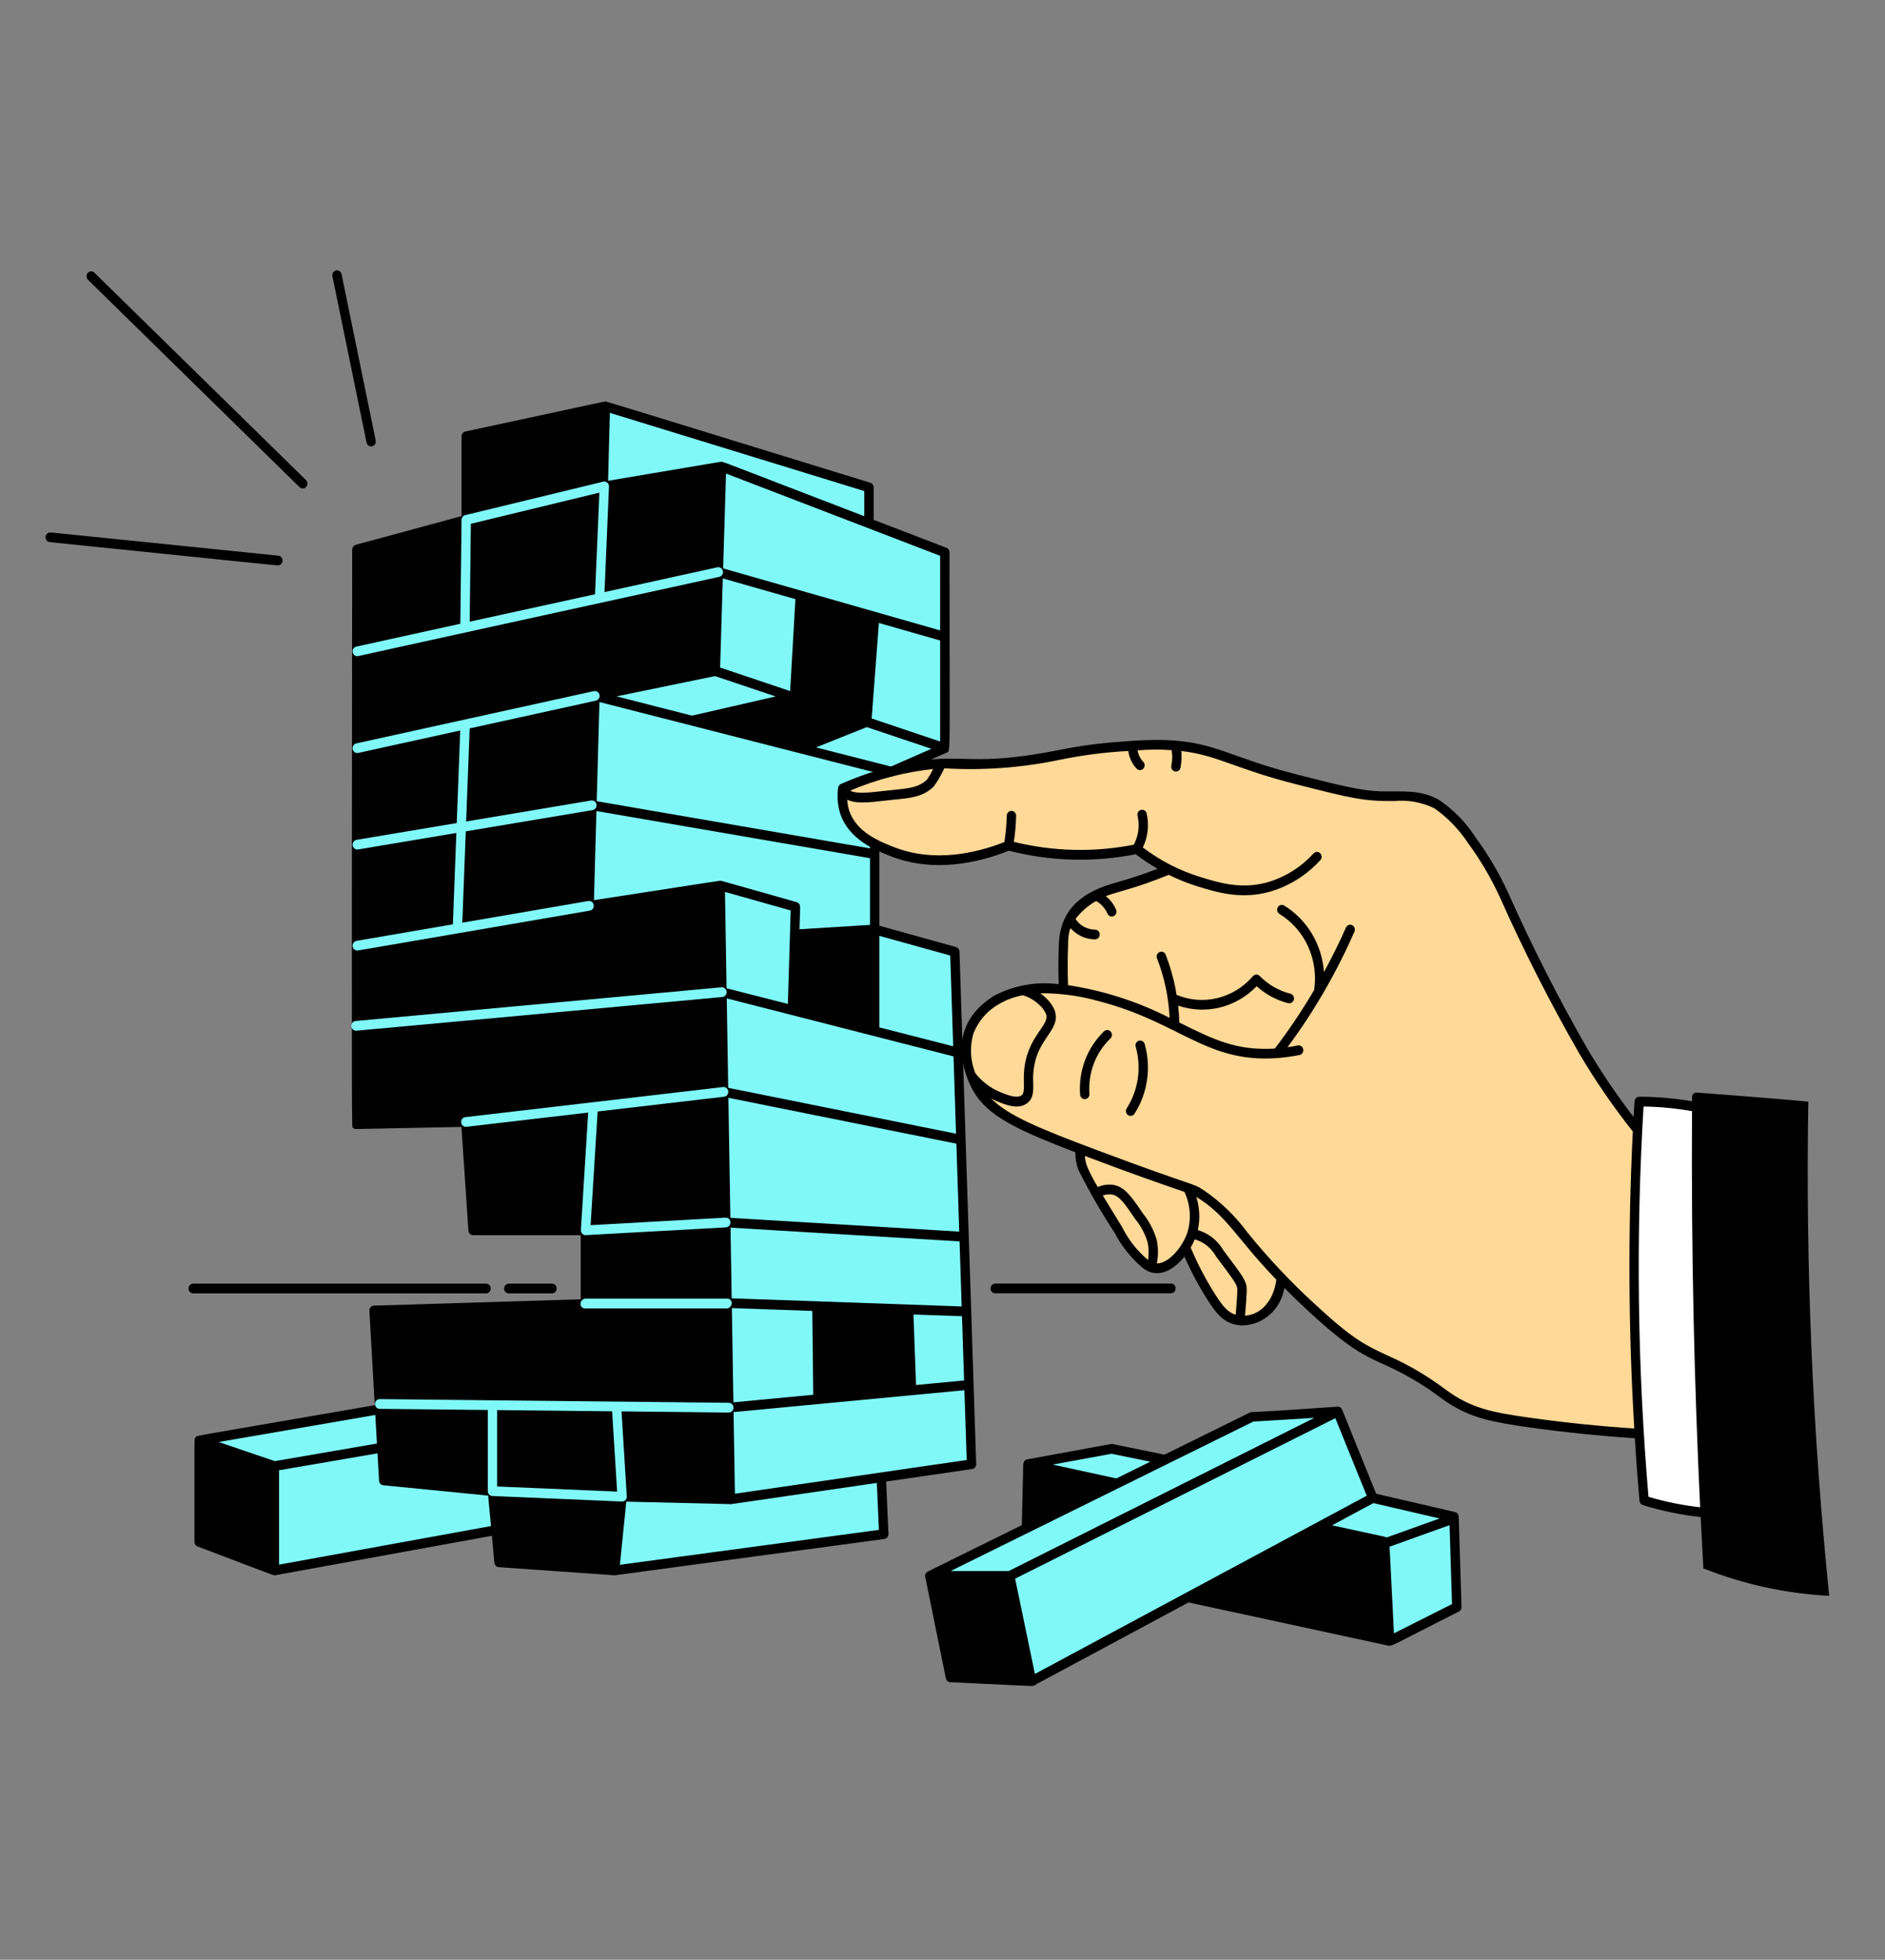 <svg width="152" height="158" viewBox="0 0 152 158" fill="none" xmlns="http://www.w3.org/2000/svg">
<rect x="0" y="0" width="152" height="158" fill="#808080" stroke="none"/>
<path d="M137.502 121.971C135.828 121.808 134.173 121.476 132.561 120.98C131.615 110.287 131.482 99.533 132.164 88.818C134.648 88.885 137.12 89.2 139.546 89.76L140.34 120.774L137.502 121.971Z" fill="white"/>
<path d="M110.698 120.77L117.248 122.288L117.475 129.57L112.059 132.294L105.399 123.615L110.698 120.77Z" fill="#81F8F8"/>
<path d="M74.978 127.055L100.974 114.221L107.876 113.802L110.698 120.77L83.189 135.541L74.978 127.055Z" fill="#81F8F8"/>
<path d="M49.559 126.611L71.267 123.685L71.069 119.105L78.339 118.048L77.006 76.679L70.53 74.942V68.002C69.674 67.691 68.948 67.079 68.479 66.271C68.009 65.464 67.825 64.512 67.957 63.579C68.98 62.961 70.107 62.552 71.278 62.374C72.027 62.176 75.227 60.772 76.186 60.333V44.533L70.07 42.178V39.292L48.813 32.764L33.564 66.629L52.917 100.564L46.664 115.366L49.559 126.611Z" fill="#81F8F8"/>
<path d="M16.148 116.117L30.618 113.616L31.065 119.224L39.711 120.219L40 123.36L22.253 126.586L16.148 116.117Z" fill="#81F8F8"/>
<path d="M82.888 118.046L89.929 119.674L93.82 117.696L89.639 116.807L82.888 118.046Z" fill="#81F8F8"/>
<path d="M132.043 90.91C130.276 88.709 128.683 86.363 127.28 83.895C126.856 83.147 125.711 81.084 120.847 71.251C120.165 69.982 119.409 68.758 118.582 67.586C117.098 65.403 116.417 64.776 115.542 64.46C115.129 64.311 114.996 64.35 113.024 64.254C108.336 64.025 108.16 63.988 103.863 62.684C100.692 61.723 100.692 61.455 98.249 60.827C96.722 60.39 95.157 60.113 93.576 60.002C91.862 59.941 90.146 60.065 88.456 60.371C82.229 61.224 82.82 61.297 80.931 61.47C76.672 61.858 75.771 61.299 72.606 61.99C71.006 62.34 69.447 62.871 67.959 63.575C67.853 64.217 67.899 64.876 68.094 65.496C68.705 67.421 70.694 68.205 71.958 68.708C73.478 69.275 75.093 69.515 76.705 69.413C78.317 69.311 79.893 68.869 81.335 68.114C84.702 69.008 88.216 69.125 91.63 68.455L94.11 70.025C93.582 70.261 92.777 70.605 91.77 70.96C89.894 71.623 89.706 71.483 88.779 71.938C88.13 72.257 86.199 73.207 85.759 74.975C85.677 75.566 85.666 76.165 85.725 76.758C85.74 78.049 85.725 79.094 85.725 79.762C82.908 79.134 79.123 80.415 78.159 83.148C77.394 85.315 78.597 87.359 78.845 87.78C79.668 89.178 80.795 89.807 82.576 90.796C84.01 91.591 85.531 92.203 87.106 92.618C87.138 93.752 87.496 94.851 88.134 95.772C91.086 100.282 90.956 100.788 91.914 101.519C92.313 101.889 92.816 102.115 93.348 102.163C94.632 102.192 95.471 100.768 95.559 100.614C96.122 101.863 96.67 102.903 97.126 103.708C97.572 104.634 98.218 105.441 99.014 106.063C99.951 106.854 101.188 106.832 102.411 105.394C102.945 104.761 103.266 103.964 103.324 103.125C105.56 105.481 108.089 107.513 110.845 109.169C112.667 110.24 113.172 110.274 115.084 111.464C116.689 112.463 116.771 112.704 117.699 113.261C119.347 114.249 120.805 114.483 124.214 114.86C127.191 115.189 129.872 115.423 132.174 115.594C131.685 107.375 131.641 99.134 132.043 90.91Z" fill="#FFD997"/>
<path d="M87.472 88.613C87.377 88.614 87.285 88.576 87.215 88.509C87.145 88.441 87.102 88.349 87.095 88.25C87.025 87.303 87.163 86.351 87.498 85.468C87.832 84.584 88.356 83.79 89.028 83.147C89.065 83.112 89.108 83.085 89.154 83.067C89.201 83.049 89.25 83.041 89.3 83.043C89.349 83.045 89.398 83.058 89.443 83.079C89.488 83.101 89.528 83.131 89.562 83.169C89.596 83.207 89.622 83.252 89.639 83.3C89.656 83.348 89.664 83.4 89.662 83.451C89.66 83.503 89.648 83.553 89.628 83.6C89.607 83.647 89.578 83.689 89.541 83.724C88.952 84.287 88.494 84.982 88.201 85.755C87.908 86.529 87.787 87.362 87.848 88.191C87.852 88.245 87.845 88.299 87.828 88.35C87.811 88.401 87.784 88.448 87.749 88.487C87.713 88.527 87.671 88.558 87.623 88.58C87.576 88.602 87.524 88.613 87.472 88.613Z" fill="black"/>
<path d="M91.167 89.967C91.099 89.967 91.032 89.948 90.973 89.912C90.914 89.875 90.867 89.823 90.834 89.76C90.802 89.698 90.787 89.627 90.79 89.556C90.793 89.485 90.815 89.416 90.853 89.357C91.317 88.635 91.622 87.815 91.747 86.956C91.872 86.097 91.814 85.22 91.577 84.387C91.55 84.287 91.562 84.181 91.61 84.091C91.658 84.001 91.739 83.934 91.834 83.905C91.929 83.876 92.031 83.887 92.118 83.935C92.206 83.984 92.271 84.066 92.301 84.165C92.569 85.108 92.635 86.101 92.493 87.073C92.352 88.046 92.006 88.974 91.481 89.792C91.447 89.846 91.4 89.89 91.345 89.921C91.29 89.951 91.229 89.967 91.167 89.967Z" fill="black"/>
<path d="M147.5 128.66C146.155 115.427 145.592 102.121 145.815 88.816C144.396 88.674 138.813 88.225 136.813 88.087C136.766 88.084 136.718 88.091 136.674 88.107C136.629 88.124 136.588 88.15 136.553 88.183C136.518 88.217 136.49 88.258 136.472 88.303C136.453 88.349 136.443 88.397 136.443 88.447V88.787C135.034 88.547 133.609 88.424 132.181 88.421C132.085 88.421 131.992 88.459 131.922 88.527C131.852 88.595 131.81 88.688 131.803 88.787C131.784 89.079 131.756 89.522 131.728 90.055C130.369 88.291 129.118 86.442 127.981 84.517C125.653 80.461 123.53 76.281 121.621 71.995C120.887 70.397 119.995 68.882 118.96 67.476C118.184 66.279 117.182 65.258 116.016 64.475C114.438 63.619 113.118 63.847 111.33 63.798C109.74 63.753 108.043 63.322 104.663 62.463C99.09 61.05 98.075 59.838 94.046 59.664C92.904 59.636 91.762 59.675 90.624 59.782C88.824 59.891 87.032 60.129 85.264 60.495C78.479 61.821 77.679 60.741 73.811 61.398C71.749 61.748 69.735 62.354 67.812 63.204C67.753 63.23 67.701 63.271 67.662 63.324C67.622 63.376 67.596 63.439 67.586 63.505C67.483 64.202 67.54 64.914 67.751 65.584C68.445 67.695 70.608 68.551 71.772 69.011C75.285 70.403 78.901 69.561 81.353 68.585C84.702 69.446 88.191 69.544 91.581 68.871C92.145 69.301 92.735 69.692 93.349 70.041C91.119 70.898 90.087 71.096 89.237 71.386C86.293 72.391 85.452 74.198 85.381 76.148C85.349 76.855 85.323 77.954 85.366 79.35C83.583 79.113 81.773 79.436 80.168 80.277C77.45 81.971 76.917 84.516 78.21 87.43C79.288 89.759 81.381 90.86 86.715 92.899C86.705 93.394 86.793 93.886 86.972 94.345C87.839 96.071 88.802 97.744 89.854 99.354C90.425 100.449 91.196 101.418 92.123 102.206C93.27 103.133 94.547 102.498 95.509 101.31C96.048 102.53 96.677 103.705 97.388 104.826C98.163 106.032 98.84 106.858 100.252 106.858C101.054 106.827 101.821 106.51 102.425 105.96C103.029 105.409 103.432 104.66 103.567 103.838C104.119 104.393 104.74 104.997 105.455 105.66C110.394 110.238 110.613 109.161 114.381 111.469C115.912 112.406 116.142 112.758 117.165 113.353C118.837 114.333 120.376 114.668 123.415 115.094C126.179 115.478 129.007 115.766 131.827 115.957C131.902 117.135 132.018 118.88 132.204 121.003C132.211 121.081 132.24 121.155 132.287 121.215C132.335 121.276 132.398 121.32 132.47 121.343C133.994 121.813 135.556 122.136 137.137 122.308C137.205 123.697 137.277 125.078 137.355 126.449C140.604 127.734 144.028 128.48 147.5 128.66ZM75.246 61.997C75.105 62.29 74.943 62.572 74.762 62.84C73.981 63.619 72.903 63.577 71.116 63.782C70.083 63.901 69.024 64.018 68.556 63.739C70.697 62.835 72.949 62.248 75.246 61.997ZM78.657 86.538C78.233 85.51 78.179 84.358 78.506 83.292C78.909 82.29 79.632 81.463 80.554 80.952C81.152 80.6 81.804 80.359 82.482 80.24C82.965 80.383 83.409 80.64 83.779 80.993C84.032 81.2 84.231 81.47 84.358 81.778C84.585 82.519 83.48 83.176 82.885 84.878C82.239 86.716 82.836 87.994 82.364 88.315C81.966 88.582 81.192 88.267 80.628 88.037C79.863 87.715 79.186 87.201 78.66 86.539L78.657 86.538ZM92.571 101.581C91.71 100.861 91.001 99.963 90.491 98.943C90.321 98.656 89.294 96.997 88.926 96.385C89.159 96.3 89.407 96.271 89.652 96.3C90.241 96.397 90.658 96.978 91.544 98.286C91.995 98.834 92.335 99.471 92.541 100.159C92.639 100.627 92.65 101.109 92.574 101.581L92.571 101.581ZM95.732 99.412C95.3 100.634 94.193 101.877 93.284 101.859C93.406 101.242 93.404 100.605 93.279 99.99C93.053 99.198 92.673 98.465 92.161 97.834C91.249 96.488 90.7 95.677 89.757 95.523C89.337 95.47 88.912 95.531 88.522 95.7C88.202 95.176 87.918 94.629 87.671 94.064C87.562 93.787 87.498 93.493 87.482 93.195C91.585 94.746 93.323 95.339 95.51 96.094C95.995 97.129 96.076 98.318 95.735 99.413L95.732 99.412ZM99.64 105.992H99.621C98.996 105.793 98.604 105.319 98.012 104.396C97.242 103.187 96.573 101.911 96.012 100.583C96.136 100.37 96.246 100.149 96.342 99.92C97.064 100.125 97.68 100.618 98.055 101.293C99.61 103.354 99.75 103.597 99.773 103.918C99.791 104.146 99.686 105.525 99.643 105.992L99.64 105.992ZM100.395 106.07C100.43 105.696 100.551 104.192 100.53 103.86C100.49 103.29 100.314 103.005 98.652 100.804C98.188 100.008 97.451 99.424 96.589 99.171C96.782 98.284 96.74 97.359 96.467 96.495C98.959 98.028 99.646 99.765 102.919 103.175C102.728 104.685 101.812 105.981 100.395 106.072L100.395 106.07ZM123.511 114.32C120.265 113.865 118.616 113.563 116.456 111.946C115.037 110.889 113.509 109.998 111.902 109.289C109.979 108.402 109.011 107.909 105.954 105.075C104.03 103.308 102.235 101.395 100.583 99.353C99.609 98.033 98.428 96.892 97.091 95.977C96.129 95.327 96.553 95.764 88.498 92.742C83.751 90.963 81.288 89.942 79.91 88.552C80.055 88.63 80.198 88.709 80.35 88.771C81.138 89.094 82.062 89.46 82.777 88.978C83.343 88.591 83.33 87.966 83.317 87.303C83.271 86.574 83.365 85.843 83.595 85.152C84.186 83.46 85.464 82.821 85.068 81.518C84.898 81.079 84.623 80.693 84.269 80.397C84.149 80.283 84.023 80.177 83.891 80.079C85.471 80.068 87.046 80.28 88.572 80.707C95.157 82.411 97.254 85.713 102.983 85.307L102.996 85.311C103.011 85.311 103.024 85.303 103.039 85.302C103.627 85.253 104.212 85.171 104.792 85.058C104.891 85.037 104.977 84.977 105.032 84.89C105.087 84.803 105.107 84.697 105.087 84.594C105.067 84.492 105.009 84.403 104.925 84.345C104.842 84.288 104.74 84.267 104.641 84.288C104.37 84.345 104.096 84.39 103.821 84.429C105.959 81.545 107.771 78.415 109.221 75.1C109.26 75.005 109.262 74.898 109.226 74.802C109.191 74.707 109.12 74.629 109.03 74.587C108.94 74.544 108.837 74.54 108.745 74.576C108.652 74.611 108.576 74.683 108.533 74.776C107.998 76.005 107.394 77.199 106.758 78.374C106.681 77.276 106.348 76.214 105.789 75.279C105.23 74.344 104.461 73.564 103.548 73.005C103.462 72.954 103.359 72.94 103.263 72.968C103.166 72.995 103.085 73.06 103.035 73.15C102.985 73.24 102.971 73.346 102.997 73.447C103.022 73.547 103.085 73.632 103.171 73.685C104.175 74.297 104.979 75.208 105.478 76.302C105.977 77.395 106.148 78.619 105.969 79.814C105.006 81.456 103.947 83.034 102.798 84.54C99.69 84.721 97.886 83.821 95.097 82.44C95.082 81.985 95.054 81.529 95.002 81.076C96.093 81.448 97.262 81.5 98.379 81.224C99.496 80.948 100.518 80.357 101.332 79.514C102.064 80.173 102.938 80.641 103.879 80.879C103.976 80.901 104.077 80.883 104.161 80.829C104.246 80.775 104.307 80.689 104.332 80.59C104.344 80.54 104.346 80.487 104.338 80.436C104.331 80.385 104.314 80.337 104.288 80.292C104.262 80.248 104.228 80.21 104.188 80.179C104.148 80.149 104.102 80.127 104.054 80.115C103.119 79.878 102.262 79.384 101.574 78.684C101.537 78.647 101.494 78.617 101.446 78.598C101.399 78.579 101.348 78.57 101.297 78.571C101.246 78.573 101.195 78.586 101.149 78.608C101.103 78.631 101.061 78.663 101.027 78.703C100.274 79.582 99.278 80.197 98.176 80.466C97.074 80.735 95.918 80.643 94.868 80.204C94.841 80.046 94.826 79.88 94.793 79.72C94.607 78.781 94.342 77.862 94 76.972C93.963 76.876 93.89 76.798 93.798 76.757C93.706 76.716 93.602 76.715 93.509 76.754C93.416 76.792 93.341 76.868 93.302 76.963C93.263 77.059 93.261 77.167 93.298 77.264C93.893 78.791 94.236 80.413 94.311 82.059C91.73 80.744 88.966 79.856 86.121 79.427C86.075 78.014 86.098 76.892 86.13 76.185C86.12 75.818 86.153 75.452 86.229 75.093C86.254 75.001 86.293 74.918 86.325 74.831C86.576 75.114 86.881 75.34 87.22 75.496C87.559 75.651 87.925 75.732 88.295 75.734C88.395 75.735 88.49 75.694 88.562 75.622C88.633 75.55 88.675 75.451 88.677 75.347C88.678 75.244 88.64 75.144 88.571 75.07C88.502 74.995 88.407 74.952 88.308 74.95C87.909 74.944 87.52 74.816 87.191 74.582C87.01 74.445 86.852 74.278 86.725 74.087C87.179 73.495 87.744 73.004 88.385 72.643C88.79 72.866 89.112 73.221 89.301 73.654C89.321 73.703 89.35 73.746 89.386 73.783C89.423 73.819 89.466 73.848 89.513 73.867C89.56 73.886 89.611 73.894 89.661 73.893C89.712 73.891 89.761 73.879 89.807 73.857C89.853 73.835 89.894 73.803 89.928 73.764C89.962 73.725 89.988 73.68 90.005 73.63C90.022 73.58 90.029 73.528 90.025 73.475C90.022 73.423 90.009 73.372 89.986 73.325C89.808 72.898 89.525 72.528 89.165 72.251C90.016 71.912 91.489 71.652 94.25 70.531C94.972 70.891 95.721 71.195 96.487 71.438C98.148 71.95 100.036 72.532 102.338 71.909C103.911 71.466 105.336 70.583 106.459 69.356C106.496 69.319 106.524 69.275 106.544 69.226C106.563 69.177 106.573 69.125 106.572 69.073C106.572 69.02 106.561 68.968 106.541 68.92C106.521 68.871 106.492 68.828 106.455 68.791C106.418 68.755 106.375 68.727 106.328 68.708C106.28 68.69 106.23 68.681 106.179 68.684C106.129 68.686 106.079 68.698 106.033 68.721C105.987 68.744 105.947 68.775 105.913 68.815C104.886 69.937 103.582 70.744 102.144 71.149C100.047 71.717 98.27 71.167 96.703 70.678C95.07 70.168 93.531 69.372 92.155 68.323C92.568 67.471 92.675 66.493 92.457 65.566C92.43 65.468 92.367 65.386 92.282 65.335C92.198 65.285 92.097 65.271 92.003 65.296C91.908 65.32 91.826 65.382 91.775 65.468C91.723 65.554 91.706 65.658 91.726 65.757C91.913 66.55 91.806 67.388 91.424 68.102C88.219 68.733 84.923 68.654 81.75 67.872C81.862 67.176 81.924 66.472 81.936 65.767C81.936 65.662 81.897 65.563 81.826 65.489C81.755 65.415 81.659 65.374 81.559 65.374C81.459 65.374 81.363 65.415 81.292 65.489C81.221 65.563 81.181 65.662 81.181 65.767C81.166 66.479 81.101 67.189 80.987 67.892C78.661 68.802 75.289 69.564 72.042 68.279C70.922 67.836 69.047 67.094 68.469 65.337C68.386 65.057 68.335 64.767 68.318 64.474C69.218 64.9 70.534 64.617 72.043 64.474C73.387 64.35 74.448 64.252 75.297 63.405C75.626 62.95 75.909 62.461 76.142 61.945C79.246 62.128 82.36 61.901 85.409 61.268C87.247 60.886 89.11 60.645 90.983 60.545C91.056 61.094 91.299 61.603 91.676 61.995C91.748 62.06 91.842 62.094 91.938 62.09C92.033 62.086 92.124 62.044 92.191 61.973C92.258 61.902 92.297 61.808 92.299 61.708C92.302 61.608 92.268 61.512 92.204 61.437C91.957 61.182 91.791 60.853 91.729 60.495C92.643 60.418 93.561 60.412 94.475 60.479C94.501 60.64 94.517 60.803 94.524 60.966C94.525 61.231 94.499 61.496 94.448 61.756C94.434 61.855 94.458 61.956 94.513 62.038C94.569 62.12 94.652 62.176 94.746 62.196C94.841 62.216 94.939 62.198 95.02 62.145C95.102 62.093 95.162 62.01 95.187 61.913C95.278 61.464 95.302 61.003 95.258 60.546C98.198 60.892 99.525 61.959 104.484 63.221C109.06 64.384 109.92 64.595 112.404 64.584C113.521 64.473 114.647 64.674 115.664 65.166C116.722 65.91 117.636 66.853 118.361 67.946C119.363 69.309 120.228 70.776 120.94 72.325C122.859 76.635 124.994 80.838 127.336 84.918C128.635 87.122 130.082 89.229 131.665 91.223C131.266 99.201 131.305 107.196 131.783 115.17C129.002 114.985 126.226 114.7 123.51 114.321L123.511 114.32ZM132.928 120.676C132.035 110.212 131.902 99.694 132.53 89.21C133.84 89.23 135.147 89.354 136.438 89.582C136.37 101.059 136.623 111.616 137.095 121.52C135.686 121.362 134.292 121.079 132.928 120.676Z" fill="black"/>
<path d="M117.626 122.276C117.623 122.189 117.593 122.105 117.539 122.038C117.486 121.971 117.413 121.924 117.331 121.905L110.97 120.431L108.224 113.65C108.194 113.575 108.142 113.511 108.076 113.468C108.01 113.425 107.932 113.405 107.854 113.411C100.472 113.929 100.908 113.818 100.813 113.866L93.899 117.279L89.712 116.421C89.615 116.398 90.043 116.343 82.822 117.66C82.656 117.69 82.52 117.829 82.509 118.131C82.5 118.391 82.48 119.3 82.395 122.961L74.816 126.7C74.739 126.738 74.677 126.801 74.64 126.88C74.602 126.959 74.591 127.049 74.609 127.136L76.27 135.309C76.287 135.395 76.33 135.472 76.394 135.529C76.458 135.586 76.538 135.619 76.622 135.623C81.208 135.835 82.627 135.915 83.092 135.926C83.183 135.937 83.275 135.928 83.363 135.9C83.451 135.872 83.532 135.826 83.602 135.764L95.842 129.192L111.981 132.682C112.073 132.701 112.199 132.685 112.689 132.446C113.28 132.158 114.467 131.521 117.638 129.927C117.703 129.894 117.758 129.841 117.796 129.776C117.834 129.711 117.852 129.636 117.85 129.56L117.626 122.276ZM89.635 117.205L92.754 117.844L90.018 119.195L84.884 118.078L89.635 117.205ZM76.649 126.662L101.065 114.609L105.991 114.309L81.337 126.662H76.649ZM83.451 134.956L81.855 127.274L107.676 114.335L110.209 120.588L83.451 134.956ZM111.804 123.958C111.653 123.884 112.432 124.065 107.411 122.974L110.745 121.184L116.084 122.422L111.804 123.958ZM112.403 131.683L112.051 124.697L116.888 122.96L117.086 129.324L112.403 131.683Z" fill="black"/>
<path d="M77.369 76.72C77.367 76.635 77.338 76.554 77.288 76.488C77.237 76.422 77.168 76.375 77.089 76.353L70.908 74.635V68.041C70.908 67.937 70.868 67.838 70.797 67.764C70.727 67.69 70.631 67.649 70.531 67.649C70.43 67.649 70.334 67.69 70.264 67.764C70.193 67.838 70.153 67.937 70.153 68.041V68.398L48.115 64.596L48.337 56.599C73.026 62.909 71.796 62.602 71.872 62.602C71.98 62.602 71.646 62.732 76.334 60.681C76.676 60.531 76.564 61.177 76.564 44.533C76.564 44.453 76.54 44.375 76.496 44.309C76.452 44.243 76.39 44.193 76.318 44.165L70.447 41.908V39.298C70.448 39.214 70.423 39.131 70.375 39.063C70.327 38.994 70.259 38.944 70.181 38.92C47.224 31.843 48.956 32.392 48.845 32.381C48.682 32.368 49.419 32.238 37.52 34.79C37.435 34.808 37.359 34.856 37.304 34.926C37.249 34.996 37.219 35.083 37.218 35.174V41.611L28.732 43.91C28.646 43.929 28.568 43.976 28.508 44.044C28.448 44.112 28.41 44.197 28.399 44.288C28.348 94.14 28.365 90.813 28.461 90.911C28.495 90.95 28.538 90.981 28.585 91C28.632 91.02 28.683 91.028 28.734 91.024L37.209 90.855L37.772 99.216C37.779 99.315 37.821 99.408 37.891 99.475C37.961 99.543 38.054 99.581 38.149 99.581H46.827V104.751L30.152 105.264C30.102 105.265 30.052 105.277 30.006 105.299C29.96 105.321 29.919 105.352 29.885 105.391C29.851 105.43 29.824 105.475 29.807 105.525C29.791 105.574 29.783 105.627 29.786 105.679L30.22 113.287C14.79 115.956 15.94 115.721 15.81 115.844C15.765 115.882 15.731 115.933 15.711 115.99C15.664 116.113 15.678 115.699 15.678 124.306C15.678 124.387 15.702 124.465 15.746 124.531C15.79 124.597 15.853 124.648 15.926 124.675C21.722 126.879 22.023 127.004 22.126 127.004C22.201 127.004 21.512 127.121 39.664 123.819L39.865 125.992C39.873 126.085 39.913 126.171 39.977 126.236C40.041 126.301 40.126 126.34 40.215 126.347L49.56 127.004C49.635 127.004 48.819 127.097 71.314 124.075C71.407 124.062 71.493 124.013 71.554 123.938C71.615 123.863 71.646 123.766 71.642 123.668L71.455 119.446L78.392 118.437C78.484 118.423 78.568 118.375 78.628 118.301C78.688 118.227 78.719 118.133 78.716 118.036L77.369 76.72ZM63.714 55.717L58.066 53.82L58.285 46.632L64.14 48.303L63.714 55.717ZM62.545 56.149L55.8 57.698L49.716 56.143L57.655 54.507L62.545 56.149ZM71.841 61.801L65.801 60.257L69.896 58.621L75.106 60.37L71.841 61.801ZM75.809 59.784L70.286 57.925L70.871 50.225L75.809 51.638V59.784ZM75.809 44.811V50.825L58.31 45.826L58.544 38.178L75.809 44.811ZM49.177 33.286L69.692 39.589V41.619C57.763 37.038 58.308 37.212 58.14 37.233C58.065 37.228 58.333 37.197 49.033 38.763L49.177 33.286ZM22.157 117.8L17.634 116.259L30.264 114.075L30.395 116.383L22.157 117.8ZM22.503 126.144V118.536L30.441 117.17L30.566 119.377C30.572 119.471 30.609 119.559 30.671 119.627C30.734 119.694 30.818 119.736 30.907 119.745L39.363 120.579L39.59 123.035L22.503 126.144ZM77.742 111.295L73.865 111.662L73.658 105.977L77.572 106.116L77.742 111.295ZM77.375 100.083L77.547 105.329L59 104.674L58.907 98.975L77.375 100.083ZM65.577 112.448L59.139 113.059L59.014 105.461L65.502 105.689L65.577 112.448ZM77.35 99.295L58.894 98.186L58.734 88.505L77.119 92.205L77.35 99.295ZM70.908 75.45L76.624 77.037L76.863 84.355L70.908 82.832V75.45ZM76.889 85.17L77.092 91.402L58.721 87.704L58.602 80.492L76.889 85.17ZM58.589 79.68L58.46 71.908L63.758 73.404L63.532 80.94L58.589 79.68ZM47.893 72.575L48.093 65.388L70.153 69.19V74.568L64.467 74.919C64.522 73.113 64.543 73.074 64.486 72.949C64.444 72.856 64.368 72.783 64.275 72.746C64.156 72.702 64.29 72.746 58.178 71.019C58.056 70.984 58.696 70.905 47.893 72.575ZM49.985 126.157L50.503 121.066C58.981 121.27 58.815 121.256 58.892 121.27C58.967 121.27 58.5 121.33 70.705 119.556L70.872 123.342L49.985 126.157ZM59.261 120.427L59.152 113.845L77.767 112.08L77.951 117.708L59.261 120.427Z" fill="black"/>
<path d="M80.251 104.269C80.201 104.269 80.153 104.26 80.107 104.241C80.061 104.222 80.02 104.194 79.985 104.158C79.95 104.123 79.922 104.08 79.903 104.033C79.883 103.986 79.873 103.936 79.873 103.885C79.873 103.78 79.912 103.679 79.983 103.604C80.053 103.529 80.15 103.485 80.251 103.484H94.423C94.472 103.483 94.521 103.492 94.567 103.511C94.612 103.529 94.654 103.557 94.689 103.593C94.724 103.629 94.752 103.671 94.771 103.718C94.791 103.765 94.801 103.816 94.801 103.867C94.802 103.972 94.762 104.073 94.692 104.148C94.621 104.223 94.525 104.267 94.423 104.269H80.251Z" fill="black"/>
<path d="M44.513 104.276H41.026C40.926 104.276 40.83 104.235 40.759 104.161C40.688 104.088 40.648 103.988 40.648 103.884C40.648 103.78 40.688 103.68 40.759 103.606C40.83 103.533 40.926 103.491 41.026 103.491H44.513C44.613 103.491 44.709 103.533 44.779 103.606C44.85 103.68 44.89 103.78 44.89 103.884C44.89 103.988 44.85 104.088 44.779 104.161C44.709 104.235 44.613 104.276 44.513 104.276Z" fill="black"/>
<path d="M39.192 104.276H15.578C15.478 104.276 15.382 104.235 15.311 104.161C15.241 104.088 15.201 103.988 15.201 103.884C15.201 103.78 15.241 103.68 15.311 103.606C15.382 103.533 15.478 103.491 15.578 103.491H39.192C39.292 103.491 39.389 103.533 39.459 103.606C39.53 103.68 39.57 103.78 39.57 103.884C39.57 103.988 39.53 104.088 39.459 104.161C39.389 104.235 39.292 104.276 39.192 104.276Z" fill="black"/>
<path d="M22.389 45.582C22.313 45.582 22.643 45.623 4.013 43.708C3.963 43.703 3.915 43.688 3.872 43.664C3.828 43.639 3.789 43.606 3.758 43.566C3.726 43.527 3.702 43.481 3.688 43.431C3.674 43.382 3.669 43.33 3.674 43.279C3.685 43.176 3.734 43.081 3.811 43.015C3.889 42.95 3.987 42.918 4.087 42.926L22.425 44.798C22.525 44.803 22.619 44.85 22.686 44.927C22.754 45.004 22.789 45.106 22.784 45.21C22.779 45.314 22.735 45.412 22.661 45.482C22.587 45.552 22.489 45.589 22.389 45.584V45.582Z" fill="black"/>
<path d="M24.412 39.381C24.316 39.381 24.223 39.343 24.153 39.275L7.087 22.549C7.017 22.477 6.977 22.38 6.976 22.277C6.974 22.175 7.011 22.076 7.078 22.002C7.146 21.928 7.238 21.884 7.336 21.879C7.434 21.874 7.53 21.91 7.604 21.978L24.671 38.703C24.726 38.757 24.764 38.827 24.78 38.904C24.797 38.98 24.791 39.06 24.763 39.133C24.735 39.207 24.686 39.269 24.624 39.313C24.561 39.358 24.487 39.381 24.412 39.381Z" fill="black"/>
<path d="M29.925 35.989C29.838 35.989 29.754 35.957 29.687 35.9C29.62 35.843 29.573 35.764 29.556 35.675L26.808 22.286C26.795 22.235 26.793 22.182 26.8 22.129C26.808 22.077 26.826 22.027 26.852 21.982C26.879 21.937 26.914 21.898 26.956 21.867C26.997 21.837 27.045 21.815 27.094 21.804C27.144 21.793 27.196 21.793 27.246 21.803C27.296 21.813 27.343 21.833 27.385 21.863C27.427 21.893 27.463 21.931 27.491 21.976C27.518 22.02 27.537 22.07 27.546 22.122L30.294 35.511C30.307 35.569 30.307 35.628 30.294 35.686C30.281 35.743 30.256 35.797 30.22 35.843C30.185 35.889 30.14 35.926 30.088 35.951C30.037 35.976 29.981 35.989 29.925 35.989Z" fill="black"/>
<path d="M28.809 52.906C28.885 52.906 27.407 53.2 58.001 46.506C58.05 46.495 58.096 46.475 58.137 46.446C58.178 46.416 58.213 46.379 58.24 46.336C58.267 46.293 58.285 46.244 58.294 46.194C58.304 46.143 58.303 46.091 58.293 46.04C58.282 45.99 58.263 45.942 58.235 45.9C58.207 45.857 58.171 45.821 58.129 45.792C58.088 45.764 58.041 45.745 57.992 45.736C57.944 45.726 57.894 45.727 57.845 45.737L48.746 47.735L49.107 39.232C49.109 39.172 49.099 39.111 49.075 39.056C49.051 39 49.016 38.951 48.971 38.912C48.926 38.873 48.873 38.846 48.816 38.832C48.76 38.818 48.701 38.818 48.644 38.832L37.509 41.532C37.427 41.552 37.353 41.6 37.301 41.669C37.248 41.737 37.219 41.822 37.218 41.91L37.119 50.288L28.731 52.13C28.64 52.15 28.56 52.204 28.505 52.282C28.45 52.36 28.425 52.457 28.434 52.553C28.444 52.649 28.487 52.738 28.556 52.803C28.625 52.869 28.714 52.905 28.807 52.906H28.809ZM37.969 42.23L48.331 39.718L47.982 47.91L37.874 50.122L37.969 42.23Z" fill="#81F8F8"/>
<path d="M28.749 67.71C28.656 67.727 28.573 67.779 28.515 67.856C28.456 67.933 28.428 68.031 28.436 68.128C28.443 68.226 28.486 68.318 28.555 68.385C28.624 68.451 28.715 68.489 28.809 68.49C28.884 68.49 28.639 68.523 36.798 67.155L36.519 74.52L28.748 75.855C28.655 75.871 28.571 75.923 28.513 76.001C28.455 76.078 28.427 76.176 28.434 76.273C28.442 76.371 28.485 76.463 28.554 76.53C28.624 76.596 28.715 76.634 28.809 76.634C28.884 76.634 28.152 76.749 47.565 73.416C47.663 73.399 47.752 73.342 47.81 73.257C47.868 73.172 47.892 73.067 47.876 72.964C47.859 72.862 47.805 72.77 47.723 72.709C47.642 72.648 47.541 72.624 47.442 72.641L37.279 74.388L37.559 67.026L47.787 65.311C47.886 65.295 47.975 65.238 48.033 65.154C48.092 65.069 48.116 64.964 48.1 64.862C48.093 64.81 48.076 64.761 48.05 64.717C48.024 64.673 47.99 64.635 47.95 64.604C47.909 64.574 47.864 64.552 47.815 64.541C47.767 64.529 47.716 64.528 47.667 64.537L37.589 66.229L37.873 58.726L48.052 56.486C48.15 56.464 48.235 56.403 48.29 56.316C48.344 56.229 48.364 56.123 48.343 56.021C48.321 55.919 48.262 55.831 48.179 55.774C48.095 55.718 47.993 55.697 47.895 55.718L28.731 59.935C28.633 59.956 28.547 60.017 28.493 60.105C28.438 60.192 28.419 60.298 28.44 60.4C28.46 60.502 28.519 60.591 28.603 60.648C28.687 60.705 28.79 60.725 28.887 60.703L37.111 58.893L36.829 66.356L28.749 67.71Z" fill="#81F8F8"/>
<path d="M58.592 79.954C58.581 79.851 58.533 79.756 58.456 79.689C58.38 79.623 58.282 79.59 58.182 79.597L28.693 82.313C28.593 82.317 28.498 82.363 28.431 82.44C28.363 82.517 28.328 82.618 28.332 82.723C28.336 82.827 28.38 82.925 28.454 82.995C28.528 83.065 28.626 83.102 28.726 83.098C28.802 83.098 31.769 82.821 58.246 80.381C58.296 80.377 58.345 80.362 58.389 80.338C58.433 80.315 58.473 80.282 58.505 80.242C58.537 80.203 58.561 80.157 58.576 80.107C58.591 80.058 58.596 80.005 58.592 79.954Z" fill="#81F8F8"/>
<path d="M58.391 88.419C58.49 88.408 58.581 88.356 58.644 88.274C58.706 88.193 58.735 88.089 58.724 87.986C58.713 87.882 58.663 87.787 58.584 87.722C58.506 87.657 58.406 87.627 58.307 87.639L37.519 90.066C37.42 90.077 37.329 90.129 37.266 90.211C37.204 90.292 37.175 90.396 37.186 90.499C37.197 90.603 37.247 90.697 37.325 90.762C37.404 90.827 37.504 90.857 37.603 90.846L47.427 89.699L46.841 99.163C46.838 99.216 46.845 99.27 46.863 99.321C46.88 99.371 46.907 99.418 46.943 99.457C46.978 99.496 47.021 99.527 47.069 99.548C47.116 99.57 47.167 99.581 47.219 99.581L58.544 98.953C58.644 98.947 58.737 98.9 58.804 98.823C58.871 98.746 58.906 98.644 58.901 98.54C58.899 98.489 58.888 98.437 58.867 98.39C58.846 98.343 58.816 98.301 58.779 98.266C58.742 98.232 58.698 98.205 58.651 98.188C58.603 98.172 58.553 98.165 58.504 98.169L47.624 98.775L48.192 89.612L58.391 88.419Z" fill="#81F8F8"/>
<path d="M58.628 104.701H47.189C47.084 104.71 46.987 104.76 46.917 104.84C46.847 104.921 46.809 105.026 46.811 105.135C46.812 105.185 46.823 105.233 46.843 105.278C46.863 105.323 46.891 105.363 46.927 105.396C46.962 105.429 47.004 105.454 47.049 105.469C47.094 105.485 47.141 105.49 47.189 105.486H58.627C58.731 105.477 58.828 105.427 58.898 105.347C58.968 105.266 59.006 105.161 59.004 105.053C59.003 105.003 58.992 104.955 58.973 104.91C58.953 104.865 58.925 104.825 58.889 104.792C58.854 104.759 58.812 104.734 58.767 104.718C58.722 104.703 58.675 104.697 58.628 104.701Z" fill="#81F8F8"/>
<path d="M58.771 113.096L30.618 112.799C30.518 112.799 30.421 112.839 30.35 112.913C30.279 112.986 30.239 113.086 30.238 113.19C30.238 113.294 30.277 113.394 30.348 113.468C30.418 113.542 30.514 113.584 30.614 113.584L39.333 113.676V120.219C39.333 120.32 39.37 120.418 39.438 120.491C39.505 120.564 39.598 120.607 39.695 120.611L50.165 121.057C50.216 121.057 50.267 121.046 50.315 121.025C50.362 121.004 50.405 120.973 50.441 120.934C50.476 120.894 50.503 120.848 50.521 120.798C50.538 120.747 50.545 120.693 50.542 120.64L50.118 113.79L58.768 113.881C58.868 113.881 58.964 113.839 59.035 113.766C59.106 113.692 59.145 113.592 59.145 113.488C59.145 113.384 59.106 113.284 59.035 113.211C58.964 113.137 58.868 113.096 58.768 113.096H58.771ZM49.761 120.255L40.088 119.842V113.684L49.36 113.782L49.761 120.255Z" fill="#81F8F8"/>
</svg>

